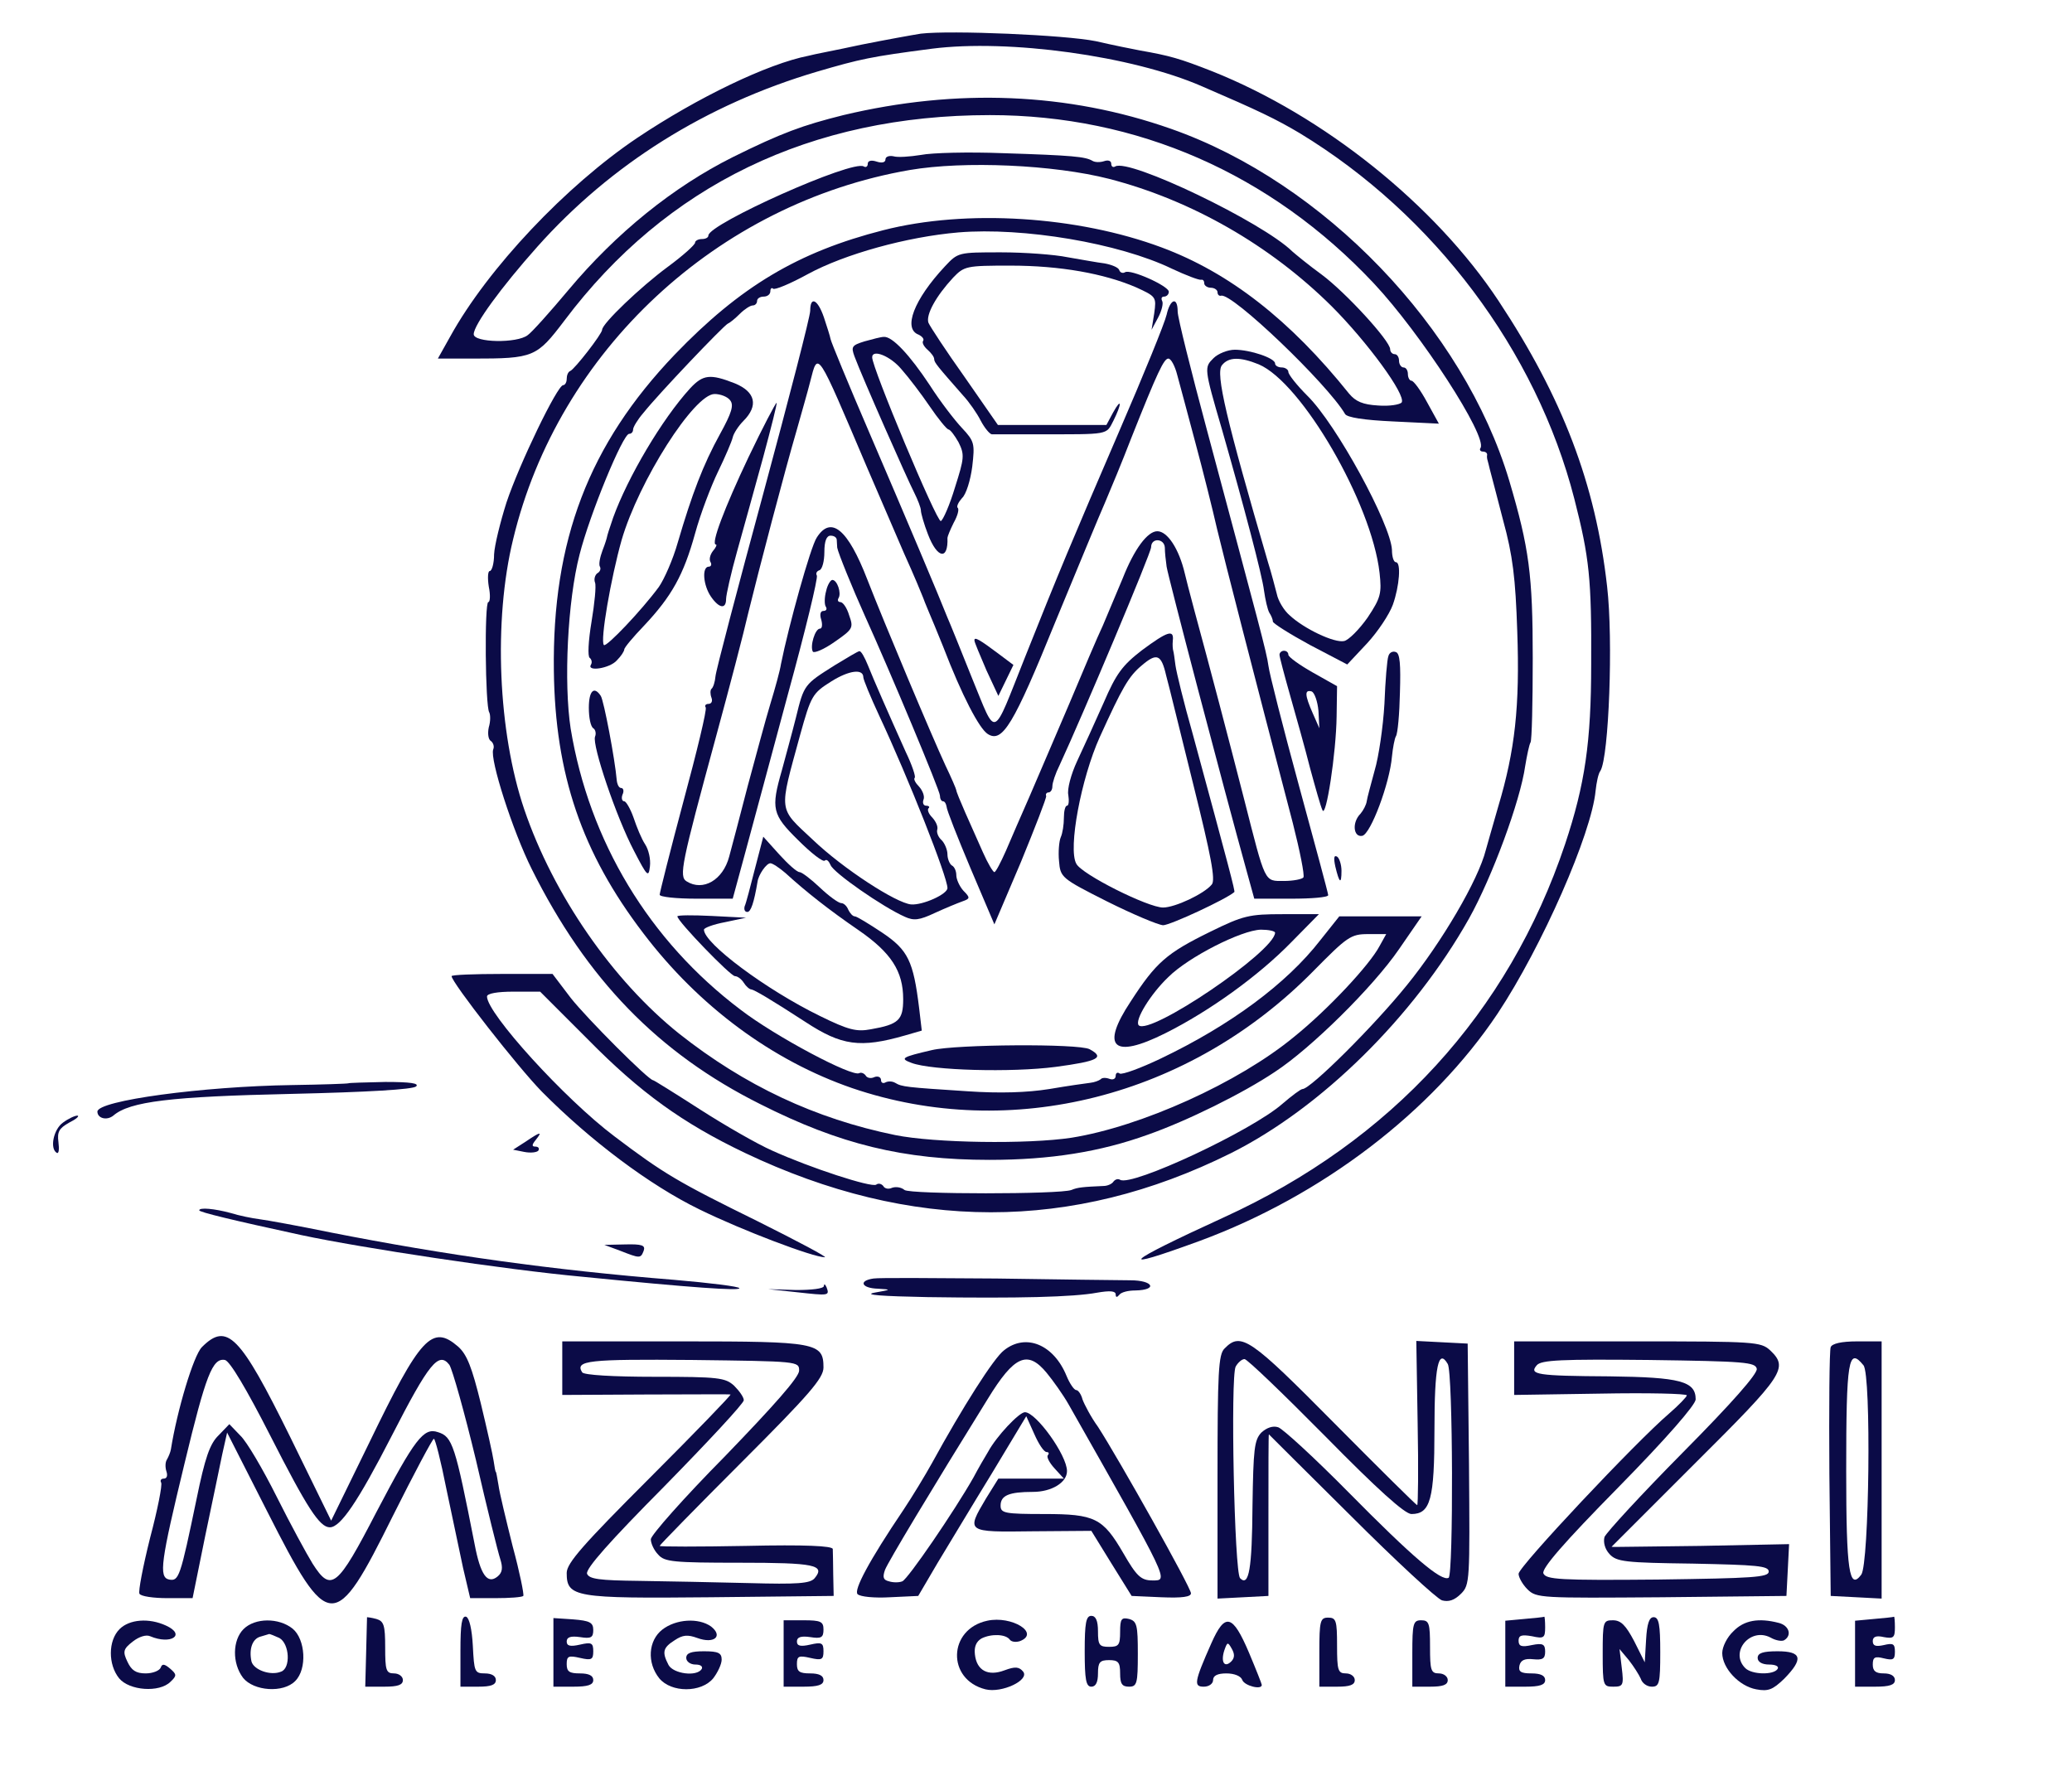 <?xml version="1.0" standalone="no"?>
<!DOCTYPE svg PUBLIC "-//W3C//DTD SVG 20010904//EN"
 "http://www.w3.org/TR/2001/REC-SVG-20010904/DTD/svg10.dtd">
<svg version="1.0" xmlns="http://www.w3.org/2000/svg"
 width="468pt" height="400pt" viewBox="0 0 468 400"
 preserveAspectRatio="xMidYMid meet">
<g transform="translate(0,400) scale(0.1,-0.1)"
fill="#0b0b47" stroke="none">
<path d="M2080 3924 c-19 -3 -80 -14 -135 -25 -55 -12 -109 -22 -119 -25 -92
-18 -250 -94 -386 -185 -161 -108 -338 -295 -423 -449 l-28 -50 78 0 c139 0
145 3 208 86 230 306 557 464 961 464 332 0 634 -132 867 -380 106 -113 257
-346 241 -372 -3 -4 0 -8 5 -8 6 0 10 -3 10 -7 -1 -5 0 -10 1 -13 1 -3 3 -12
5 -20 2 -8 16 -60 30 -115 22 -80 28 -131 32 -251 6 -170 -5 -269 -43 -396
-13 -46 -26 -90 -28 -98 -17 -68 -100 -209 -178 -305 -75 -93 -218 -235 -236
-235 -4 0 -24 -15 -45 -33 -69 -61 -341 -188 -367 -172 -5 3 -11 1 -15 -4 -3
-5 -13 -10 -23 -10 -45 -2 -58 -3 -72 -9 -26 -10 -364 -10 -377 0 -7 6 -19 8
-28 5 -8 -4 -17 -2 -20 4 -4 5 -11 7 -16 3 -11 -7 -149 38 -235 77 -34 15
-107 57 -163 93 -56 36 -104 66 -106 66 -10 0 -149 139 -186 186 l-41 54 -114
0 c-63 0 -114 -2 -114 -5 0 -14 150 -206 204 -261 109 -110 243 -211 356 -266
98 -48 257 -108 283 -108 7 0 -61 36 -151 81 -181 89 -213 108 -324 192 -113
85 -288 278 -288 316 0 7 24 11 60 11 l60 0 108 -108 c118 -120 214 -189 354
-256 376 -179 740 -179 1098 -1 204 102 413 308 538 530 52 93 116 266 127
345 4 24 9 48 12 53 3 4 5 90 5 190 0 188 -8 249 -53 401 -103 345 -419 674
-764 795 -233 82 -484 92 -740 31 -92 -23 -139 -40 -250 -95 -134 -67 -263
-171 -371 -300 -41 -49 -83 -96 -92 -102 -24 -19 -122 -17 -122 2 0 21 62 106
144 198 166 186 381 321 631 395 99 29 122 34 260 52 173 22 452 -16 610 -85
130 -56 167 -74 221 -106 303 -184 534 -491 620 -826 34 -133 39 -181 38 -373
0 -176 -14 -272 -59 -407 -128 -381 -392 -670 -771 -843 -227 -104 -248 -124
-54 -53 276 102 524 291 673 514 100 151 212 406 221 503 2 18 6 39 11 45 19
32 29 296 15 416 -26 232 -101 427 -245 645 -144 218 -396 419 -647 519 -74
29 -95 35 -163 47 -16 3 -61 12 -100 21 -69 14 -327 25 -395 17z"/>
<path d="M2080 3650 c-25 -4 -53 -6 -62 -3 -10 2 -18 -1 -18 -7 0 -7 -8 -9
-20 -5 -12 4 -20 2 -20 -5 0 -6 -4 -9 -9 -6 -25 16 -351 -130 -351 -156 0 -5
-7 -8 -15 -8 -8 0 -15 -4 -15 -8 0 -5 -28 -30 -62 -55 -61 -45 -148 -128 -148
-142 0 -9 -62 -89 -72 -93 -5 -2 -8 -10 -8 -18 0 -8 -4 -14 -8 -14 -13 0 -99
-178 -128 -265 -14 -44 -27 -97 -28 -117 0 -21 -5 -38 -10 -38 -4 0 -5 -16 -2
-35 4 -19 3 -35 -1 -35 -9 0 -7 -235 2 -249 3 -6 3 -21 -1 -34 -3 -14 -1 -28
5 -31 5 -4 8 -12 5 -19 -8 -22 44 -184 87 -270 124 -249 286 -416 516 -531
180 -91 324 -126 518 -126 137 0 250 18 358 57 88 31 214 93 287 142 81 53
221 191 280 277 l51 74 -93 0 -93 0 -43 -54 c-76 -98 -203 -192 -360 -267 -46
-22 -87 -37 -93 -34 -5 4 -9 1 -9 -5 0 -7 -6 -10 -14 -7 -8 3 -17 3 -20 -1 -4
-3 -14 -7 -24 -8 -9 -1 -51 -7 -92 -14 -50 -8 -112 -10 -185 -5 -139 9 -148
10 -163 19 -7 4 -16 4 -22 1 -5 -3 -10 -1 -10 5 0 7 -7 10 -15 7 -8 -4 -17 -2
-20 4 -4 5 -10 7 -14 5 -15 -10 -190 83 -268 143 -207 156 -342 381 -384 635
-16 104 -7 289 20 393 23 91 98 273 112 273 5 0 9 4 9 10 0 5 10 22 23 37 35
44 181 197 191 202 5 2 17 12 27 22 11 11 24 19 29 19 6 0 10 5 10 10 0 6 7
10 15 10 8 0 15 5 15 12 0 6 3 9 6 6 3 -4 39 11 79 33 83 45 223 84 340 94
146 12 362 -24 482 -82 32 -15 61 -26 66 -25 4 1 7 -2 7 -8 0 -5 7 -10 15 -10
8 0 15 -5 15 -10 0 -6 4 -9 8 -8 24 8 240 -199 280 -267 4 -8 43 -14 109 -17
l103 -5 -27 49 c-14 26 -30 48 -35 48 -4 0 -8 7 -8 15 0 8 -4 15 -10 15 -5 0
-10 7 -10 15 0 8 -4 15 -10 15 -5 0 -10 5 -10 11 0 19 -101 129 -155 169 -29
21 -58 45 -66 52 -67 66 -369 211 -400 192 -5 -3 -9 0 -9 6 0 7 -7 9 -16 6 -9
-3 -21 -3 -27 1 -16 9 -43 12 -202 17 -77 3 -160 1 -185 -4z m425 -54 c186
-48 364 -150 503 -288 80 -80 168 -200 158 -217 -4 -5 -28 -9 -53 -7 -35 2
-51 9 -66 27 -133 166 -270 273 -423 330 -190 71 -442 87 -629 39 -192 -49
-323 -127 -471 -281 -194 -203 -277 -420 -273 -715 3 -233 63 -410 202 -592
126 -166 292 -288 472 -350 358 -122 762 -20 1042 265 76 77 84 83 123 83 l41
0 -15 -27 c-22 -42 -116 -143 -193 -205 -126 -104 -346 -203 -503 -228 -99
-15 -309 -12 -398 6 -181 37 -340 112 -488 229 -150 120 -284 313 -350 507
-59 174 -70 426 -25 610 102 425 461 759 896 834 123 21 325 12 450 -20z"/>
<path d="M2134 3398 c-70 -75 -95 -141 -59 -154 8 -4 13 -10 10 -14 -3 -4 2
-13 10 -20 8 -7 15 -16 15 -21 0 -8 8 -17 65 -82 14 -15 32 -41 40 -57 9 -17
20 -30 25 -31 6 0 53 0 105 0 162 0 153 -2 170 31 19 38 19 54 -1 18 l-15 -28
-122 0 -123 0 -75 108 c-42 59 -78 114 -82 123 -6 18 17 60 56 102 25 26 30
27 129 27 113 0 212 -18 284 -49 46 -21 46 -22 41 -59 l-6 -37 15 28 c8 15 12
32 9 37 -3 6 -1 10 4 10 6 0 11 5 11 11 0 13 -87 52 -99 44 -5 -3 -11 -1 -13
5 -2 6 -17 12 -33 15 -17 2 -54 9 -84 14 -29 6 -97 11 -150 11 -97 0 -97 0
-127 -32z"/>
<path d="M1830 3298 c0 -13 -48 -198 -106 -413 -58 -214 -107 -400 -108 -413
-1 -12 -5 -25 -9 -28 -3 -3 -3 -12 0 -20 3 -8 0 -14 -7 -14 -6 0 -9 -4 -6 -8
3 -5 -20 -100 -50 -211 -30 -112 -54 -208 -54 -212 0 -5 37 -9 83 -9 l82 0 28
103 c15 56 59 218 97 360 39 142 68 262 65 267 -3 5 0 10 6 12 6 2 11 20 11
41 0 25 5 37 14 37 8 0 14 -4 14 -10 0 -5 1 -13 1 -17 2 -12 35 -93 62 -153
58 -128 170 -396 170 -407 0 -7 3 -13 7 -13 4 0 7 -6 8 -12 0 -7 25 -70 54
-139 l54 -127 60 141 c32 78 58 145 57 149 -2 4 1 8 5 8 5 0 9 6 9 14 0 8 7
29 16 47 51 110 207 480 207 493 0 22 30 20 31 -1 0 -10 2 -29 4 -43 3 -21
126 -490 182 -692 l16 -58 84 0 c45 0 83 3 83 8 0 4 -30 115 -66 247 -36 132
-67 254 -69 271 -4 31 -21 92 -139 533 -36 134 -66 254 -66 267 0 35 -17 29
-25 -7 -4 -18 -52 -136 -107 -263 -106 -246 -137 -320 -213 -511 -75 -188 -63
-184 -119 -48 -26 65 -51 127 -56 138 -16 41 -94 226 -177 419 -47 109 -86
204 -87 210 -1 6 -8 28 -15 49 -14 41 -31 49 -31 15z m829 -145 c6 -21 24 -90
41 -153 17 -63 39 -151 49 -195 17 -71 80 -316 171 -664 16 -63 27 -118 24
-123 -3 -4 -23 -8 -44 -8 -45 0 -41 -7 -90 185 -33 129 -79 304 -112 425 -11
41 -21 80 -22 85 -13 55 -39 95 -62 95 -22 0 -52 -40 -78 -106 -15 -36 -35
-83 -45 -107 -11 -23 -45 -103 -76 -177 -32 -74 -72 -169 -90 -210 -18 -41
-42 -96 -53 -122 -12 -27 -23 -48 -26 -48 -3 0 -15 20 -26 45 -11 25 -29 65
-40 90 -11 25 -20 47 -20 50 0 2 -11 28 -25 57 -31 67 -137 319 -176 419 -44
114 -82 145 -114 95 -14 -20 -64 -201 -81 -286 -2 -14 -13 -54 -24 -90 -11
-36 -33 -119 -51 -185 -17 -66 -36 -138 -42 -160 -14 -53 -59 -79 -96 -56 -18
11 -12 39 66 326 30 110 63 236 73 280 23 94 83 323 110 415 10 36 24 84 30
108 18 70 14 75 128 -193 33 -77 71 -165 84 -195 24 -53 39 -90 43 -100 1 -3
6 -16 12 -30 6 -14 21 -50 33 -80 43 -112 82 -186 101 -198 33 -21 58 20 153
254 50 121 100 242 112 269 12 28 39 93 59 145 60 151 74 180 84 180 6 0 15
-17 20 -37z"/>
<path d="M1953 3229 c-29 -9 -31 -12 -23 -34 17 -46 120 -279 135 -308 8 -16
15 -34 15 -40 0 -6 7 -31 16 -54 21 -55 46 -59 44 -8 0 3 6 18 14 34 9 16 13
31 9 34 -3 3 2 13 10 22 9 8 19 40 23 71 6 52 5 57 -23 87 -17 18 -50 61 -73
97 -45 68 -85 111 -104 109 -6 0 -25 -5 -43 -10z m83 -63 c16 -18 45 -56 64
-84 19 -28 38 -51 42 -52 4 0 14 -13 23 -29 14 -28 13 -36 -8 -102 -12 -40
-27 -74 -32 -76 -9 -3 -156 348 -155 370 0 19 41 3 66 -27z"/>
<path d="M2741 3191 c-21 -21 -22 -21 19 -161 49 -171 91 -330 95 -364 3 -21
8 -43 12 -50 4 -6 8 -15 8 -20 0 -4 38 -28 84 -53 l84 -44 45 48 c24 26 50 65
58 87 15 42 19 96 7 96 -5 0 -9 12 -9 28 -3 58 -125 283 -191 348 -24 24 -43
48 -43 54 0 5 -7 10 -15 10 -8 0 -15 4 -15 9 0 12 -56 31 -91 31 -16 0 -38 -9
-48 -19z m102 -14 c97 -41 255 -313 273 -471 5 -46 3 -56 -27 -101 -19 -27
-43 -51 -53 -53 -22 -5 -91 28 -123 58 -13 11 -26 33 -29 48 -4 15 -12 47 -20
72 -94 322 -119 427 -104 445 15 19 41 19 83 2z"/>
<path d="M1559 3123 c-64 -70 -141 -201 -174 -292 -8 -23 -14 -42 -14 -44 0
-1 -4 -15 -10 -30 -6 -16 -9 -32 -6 -37 3 -5 0 -12 -6 -15 -5 -4 -8 -13 -5
-21 3 -7 -1 -47 -8 -89 -7 -42 -9 -78 -4 -81 4 -3 6 -10 3 -15 -11 -17 42 -9
58 9 10 10 17 21 17 25 0 4 20 28 45 54 62 66 89 114 115 208 12 44 36 107 52
140 16 33 31 68 33 77 2 9 13 26 24 37 35 35 27 66 -19 85 -56 22 -72 20 -101
-11z m90 -27 c9 -11 4 -28 -23 -77 -38 -69 -63 -135 -95 -244 -11 -39 -31 -84
-43 -101 -39 -53 -119 -137 -124 -131 -9 9 16 152 40 237 39 134 164 330 210
330 13 0 29 -6 35 -14z"/>
<path d="M1691 2968 c-55 -116 -86 -198 -74 -198 3 0 0 -7 -7 -15 -6 -8 -9
-19 -5 -25 3 -5 1 -10 -4 -10 -16 0 -13 -42 5 -68 18 -26 34 -29 34 -5 0 9 11
58 25 108 14 49 40 145 59 213 18 67 32 122 30 122 -2 0 -31 -55 -63 -122z"/>
<path d="M1866 2665 c-4 -14 -4 -30 -1 -35 4 -6 1 -10 -5 -10 -7 0 -9 -8 -5
-20 3 -11 2 -20 -3 -20 -11 0 -23 -40 -16 -52 3 -4 25 5 49 22 42 29 43 32 33
60 -5 17 -14 30 -20 30 -5 0 -7 4 -4 9 7 11 -3 41 -14 41 -4 0 -11 -11 -14
-25z"/>
<path d="M2579 2531 c-44 -34 -58 -53 -86 -118 -19 -43 -46 -102 -60 -132 -14
-30 -23 -64 -20 -77 2 -13 1 -24 -3 -24 -4 0 -7 -12 -7 -27 0 -16 -3 -35 -7
-44 -4 -9 -6 -34 -4 -54 3 -37 5 -39 108 -91 58 -29 115 -53 127 -54 16 0 143
59 161 75 2 2 -12 55 -94 357 -20 70 -37 140 -39 155 -2 16 -4 30 -5 33 -1 3
-2 13 -1 23 3 26 -12 21 -70 -22z m55 -57 c6 -21 33 -133 62 -249 39 -157 50
-213 41 -223 -17 -21 -83 -52 -110 -52 -34 0 -184 75 -196 99 -19 34 11 193
53 286 51 112 65 137 95 162 34 29 44 25 55 -23z"/>
<path d="M2201 2553 c0 -4 13 -34 27 -67 l27 -58 17 35 17 35 -32 24 c-44 33
-57 41 -56 31z"/>
<path d="M1885 2497 c-68 -43 -69 -43 -87 -117 -9 -36 -24 -90 -32 -120 -25
-87 -22 -100 37 -158 29 -29 56 -50 60 -46 4 4 9 -1 13 -10 6 -17 118 -95 168
-117 20 -9 32 -8 68 9 24 11 51 22 62 26 17 6 18 8 2 24 -9 10 -16 26 -16 35
0 9 -4 19 -10 22 -5 3 -10 15 -10 25 0 10 -6 25 -13 32 -8 7 -12 18 -10 24 2
7 -3 18 -11 27 -8 8 -12 17 -9 21 4 3 1 6 -5 6 -6 0 -9 6 -6 14 3 7 -2 20 -10
29 -8 8 -13 17 -10 20 3 2 -6 29 -20 58 -40 89 -72 162 -86 197 -7 17 -15 32
-19 31 -3 0 -28 -15 -56 -32z m65 -27 c0 -5 16 -44 36 -87 66 -141 154 -364
154 -389 0 -14 -56 -39 -82 -37 -34 3 -154 81 -222 146 -79 74 -77 60 -29 236
25 90 28 95 71 122 40 25 72 29 72 9z"/>
<path d="M2890 2521 c0 -5 11 -46 24 -92 13 -46 34 -120 45 -164 12 -44 24
-87 28 -95 8 -20 31 129 32 212 l1 68 -55 31 c-30 17 -55 35 -55 40 0 5 -4 9
-10 9 -5 0 -10 -4 -10 -9z m88 -127 l2 -39 -15 34 c-18 41 -19 54 -2 49 6 -3
13 -22 15 -44z"/>
<path d="M3136 2518 c-3 -7 -7 -56 -9 -108 -3 -52 -13 -120 -22 -150 -8 -30
-17 -62 -18 -70 -1 -8 -8 -21 -14 -28 -20 -20 -16 -54 4 -50 19 4 62 119 67
179 2 20 6 41 9 46 4 6 8 50 9 98 2 64 0 89 -9 92 -7 3 -15 -1 -17 -9z"/>
<path d="M1330 2401 c0 -22 4 -42 10 -46 5 -3 7 -12 4 -19 -7 -19 48 -182 88
-258 30 -58 33 -61 36 -35 2 16 -3 38 -11 50 -8 12 -19 39 -26 60 -7 20 -17
37 -21 37 -5 0 -7 7 -4 15 4 8 2 15 -3 15 -5 0 -9 8 -10 18 -4 47 -29 179 -36
190 -15 23 -27 12 -27 -27z"/>
<path d="M1705 2037 c-10 -39 -20 -78 -23 -84 -2 -7 0 -13 6 -13 8 0 15 21 23
68 2 16 20 42 29 42 5 0 20 -10 34 -22 46 -42 98 -83 165 -129 74 -51 101 -93
101 -156 0 -47 -10 -57 -73 -68 -32 -6 -50 -2 -115 30 -121 59 -262 164 -262
195 0 4 21 12 48 17 l47 10 -78 4 c-42 2 -77 2 -77 -1 0 -11 120 -135 130
-135 6 0 15 -7 20 -15 5 -8 13 -15 17 -15 7 -1 43 -22 123 -74 81 -53 123 -59
224 -30 l38 11 -6 51 c-13 106 -25 131 -83 170 -30 20 -58 37 -62 37 -5 0 -11
7 -15 15 -3 8 -10 15 -16 15 -6 0 -28 16 -48 35 -20 19 -41 35 -46 35 -6 0
-26 18 -46 40 l-36 40 -19 -73z"/>
<path d="M3016 2043 c9 -38 14 -42 14 -10 0 14 -5 29 -10 32 -7 4 -8 -3 -4
-22z"/>
<path d="M2733 1895 c-98 -48 -122 -69 -179 -157 -69 -104 -40 -131 78 -72
100 50 211 130 285 206 l62 63 -82 0 c-75 0 -89 -3 -164 -40z m147 -2 c-2 -43
-283 -233 -308 -209 -10 11 27 71 67 109 45 45 165 106 209 107 17 0 32 -3 32
-7z"/>
<path d="M2105 1628 c-69 -16 -73 -19 -46 -29 45 -17 225 -22 325 -9 97 13
112 21 77 40 -25 13 -301 11 -356 -2z"/>
<path d="M787 1553 c-2 -1 -59 -3 -127 -4 -202 -3 -440 -35 -440 -60 0 -15 21
-21 36 -9 37 32 130 43 401 49 173 4 276 10 283 17 7 7 -13 10 -70 10 -45 -1
-82 -2 -83 -3z"/>
<path d="M142 1464 c-21 -15 -30 -58 -14 -68 5 -3 6 8 4 24 -3 23 1 31 24 44
16 8 24 15 19 16 -6 0 -21 -7 -33 -16z"/>
<path d="M1187 1421 l-28 -18 25 -5 c15 -3 29 -1 32 3 3 5 0 9 -7 9 -8 0 -8 4
1 15 16 20 11 19 -23 -4z"/>
<path d="M450 1266 c0 -4 74 -22 231 -56 136 -29 460 -78 634 -94 251 -25 355
-32 355 -26 0 4 -66 12 -147 19 -275 22 -517 56 -776 107 -73 15 -145 28 -161
30 -16 2 -46 8 -65 14 -37 10 -71 13 -71 6z"/>
<path d="M1400 1175 c46 -18 47 -18 54 0 4 12 -4 15 -42 14 l-47 -1 35 -13z"/>
<path d="M1973 1112 c-35 -5 -27 -22 10 -23 31 -2 31 -2 -8 -9 -26 -5 17 -8
120 -10 204 -3 329 0 383 10 29 5 42 4 42 -4 0 -7 3 -7 8 -1 4 6 20 10 36 10
52 1 41 23 -11 23 -26 0 -163 2 -303 4 -140 1 -265 2 -277 0z"/>
<path d="M1861 1095 c-1 -6 -28 -9 -63 -9 l-63 2 65 -7 c72 -8 74 -8 67 11 -3
7 -6 9 -6 3z"/>
<path d="M456 957 c-19 -19 -56 -143 -70 -231 -1 -6 -5 -16 -9 -23 -4 -6 -4
-18 -1 -27 3 -9 1 -16 -6 -16 -6 0 -9 -4 -6 -9 3 -5 -8 -61 -25 -125 -16 -64
-27 -121 -24 -126 3 -6 32 -10 63 -10 l57 0 28 138 c16 75 33 159 39 187 l11
49 91 -179 c139 -274 152 -274 283 -10 48 96 90 175 93 175 3 0 16 -51 28
-112 13 -62 30 -143 38 -180 l16 -68 57 0 c32 0 60 2 63 5 2 3 -8 53 -24 112
-15 60 -30 122 -32 138 -3 17 -5 30 -6 30 -1 0 -3 11 -5 25 -2 14 -15 72 -29
130 -20 81 -31 110 -51 128 -59 51 -85 23 -201 -217 l-86 -176 -93 190 c-113
229 -142 259 -199 202z m154 -199 c84 -165 112 -208 135 -208 24 0 63 57 140
207 84 164 106 191 130 160 7 -11 34 -107 60 -215 25 -109 50 -209 55 -224 6
-19 5 -30 -6 -39 -23 -19 -39 4 -52 73 -44 224 -50 243 -83 253 -32 11 -52
-15 -139 -181 -88 -170 -102 -182 -144 -116 -13 21 -50 89 -81 151 -31 62 -68
125 -82 138 l-25 26 -24 -25 c-20 -19 -31 -51 -50 -144 -37 -178 -40 -186 -62
-182 -24 5 -19 40 35 263 48 199 63 238 91 233 11 -2 49 -66 102 -170z"/>
<path d="M1270 910 l0 -61 188 1 c103 0 189 1 192 0 3 0 -79 -85 -182 -188
-151 -151 -188 -193 -188 -215 0 -55 18 -58 325 -55 l278 3 -1 48 c0 26 -1 52
-1 58 -1 7 -62 10 -196 7 -107 -2 -195 -2 -195 0 0 2 83 87 185 189 153 153
185 190 185 214 0 56 -16 59 -317 59 l-273 0 0 -60z m535 -6 c0 -15 -57 -79
-167 -193 -93 -94 -168 -179 -168 -188 0 -9 7 -25 17 -35 14 -16 34 -18 184
-18 169 0 194 -5 169 -35 -10 -12 -39 -14 -148 -11 -76 2 -187 4 -248 5 -90 1
-113 4 -118 16 -4 11 52 74 174 197 99 101 180 188 180 195 0 7 -10 21 -22 33
-20 18 -35 20 -179 20 -95 0 -160 4 -164 10 -17 27 14 30 248 28 240 -3 242
-3 242 -24z"/>
<path d="M2268 950 c-23 -17 -94 -129 -163 -255 -15 -27 -44 -75 -64 -105 -79
-117 -113 -182 -104 -191 6 -6 39 -9 73 -7 l64 3 44 75 c25 41 80 133 123 203
l77 128 18 -40 c10 -23 22 -41 28 -41 5 0 6 -3 3 -7 -4 -3 3 -17 15 -30 l21
-23 -74 0 -74 0 -28 -45 c-45 -76 -45 -76 105 -74 l133 1 45 -73 46 -74 67 -3
c48 -2 67 1 67 9 0 13 -164 305 -210 376 -16 22 -31 51 -35 62 -3 12 -10 21
-14 21 -5 0 -15 15 -22 32 -29 71 -92 97 -141 58z m96 -51 c14 -17 37 -49 50
-72 229 -404 226 -397 189 -397 -26 0 -36 10 -66 62 -46 79 -64 88 -178 88
-90 0 -99 2 -99 19 0 23 19 31 73 31 42 0 77 21 77 47 0 36 -70 133 -95 133
-13 0 -64 -54 -83 -89 -8 -13 -23 -39 -33 -58 -43 -76 -149 -231 -161 -235 -7
-3 -21 -3 -30 0 -13 3 -15 9 -9 26 7 18 103 178 232 386 60 98 90 111 133 59z"/>
<path d="M2766 954 c-14 -13 -16 -54 -16 -290 l0 -275 58 3 57 3 0 183 c0 100
0 182 1 182 0 0 83 -83 185 -184 101 -101 194 -187 206 -191 15 -4 28 0 43 15
20 20 20 29 18 293 l-3 272 -58 3 -58 3 3 -185 c2 -103 1 -186 -1 -186 -2 0
-86 83 -187 185 -190 192 -211 207 -248 169z m228 -199 c116 -118 179 -175
194 -175 43 0 52 33 52 192 0 142 9 183 30 147 12 -18 13 -476 2 -483 -16 -9
-81 46 -226 193 -77 78 -149 144 -159 147 -12 4 -26 -1 -38 -12 -16 -17 -18
-37 -20 -165 -1 -143 -8 -184 -28 -164 -13 13 -22 455 -10 478 5 9 14 17 20
17 6 0 88 -79 183 -175z"/>
<path d="M3420 909 l0 -60 195 3 c107 2 195 0 195 -4 0 -3 -18 -22 -40 -41
-75 -64 -340 -346 -340 -362 0 -8 9 -24 20 -35 20 -20 31 -20 303 -18 l282 3
3 58 3 59 -200 -4 c-111 -1 -201 -3 -201 -2 0 0 86 86 190 190 200 199 210
214 168 254 -21 19 -34 20 -300 20 l-278 0 0 -61z m548 -1 c2 -11 -56 -77
-167 -189 -94 -95 -173 -181 -177 -191 -3 -12 1 -27 11 -38 16 -18 35 -20 189
-22 144 -3 171 -5 171 -18 0 -13 -36 -15 -251 -18 -222 -2 -252 0 -258 14 -4
11 45 68 169 194 110 112 175 187 175 199 0 41 -35 50 -194 52 -165 1 -183 4
-165 25 10 12 56 14 253 12 218 -3 241 -5 244 -20z"/>
<path d="M4135 957 c-3 -7 -4 -136 -3 -287 l3 -275 58 -3 57 -3 0 291 0 290
-55 0 c-36 0 -57 -5 -60 -13z m74 -41 c18 -21 13 -449 -5 -473 -27 -36 -34 7
-34 234 0 252 5 281 39 239z"/>
<path d="M829 347 c0 -1 -1 -37 -2 -80 l-2 -77 43 0 c31 0 42 4 42 15 0 8 -9
15 -20 15 -18 0 -20 7 -20 59 0 50 -3 59 -20 64 -11 3 -20 4 -21 4z"/>
<path d="M1040 271 l0 -81 40 0 c29 0 40 4 40 15 0 9 -9 15 -25 15 -23 0 -24
4 -27 62 -2 38 -8 63 -15 66 -10 3 -13 -17 -13 -77z"/>
<path d="M1250 268 l0 -78 45 0 c33 0 45 4 45 15 0 10 -10 15 -30 15 -24 0
-30 4 -30 21 0 18 4 20 30 14 26 -6 30 -4 30 15 0 19 -4 21 -30 15 -22 -5 -30
-3 -30 7 0 10 9 13 30 10 25 -4 30 -1 30 16 0 17 -8 21 -45 24 l-45 3 0 -77z"/>
<path d="M2230 339 c-89 -19 -92 -133 -4 -155 37 -9 100 21 85 40 -9 11 -18
12 -42 3 -37 -14 -63 -1 -67 36 -2 17 3 29 15 36 22 11 55 10 64 -3 4 -5 14
-6 23 -3 46 18 -19 58 -74 46z"/>
<path d="M2450 270 c0 -64 3 -80 15 -80 10 0 15 10 15 30 0 25 4 30 25 30 21
0 25 -5 25 -30 0 -23 4 -30 20 -30 18 0 20 7 20 74 0 65 -2 74 -20 79 -17 4
-20 0 -20 -29 0 -30 -3 -34 -25 -34 -22 0 -25 4 -25 35 0 24 -5 35 -15 35 -12
0 -15 -16 -15 -80z"/>
<path d="M2980 268 l0 -78 40 0 c29 0 40 4 40 15 0 8 -9 15 -20 15 -18 0 -20
7 -20 63 0 56 -2 63 -20 63 -18 0 -20 -7 -20 -78z"/>
<path d="M3443 343 l-43 -4 0 -75 0 -74 45 0 c33 0 45 4 45 15 0 10 -10 15
-31 15 -24 0 -30 4 -27 18 3 12 12 16 31 14 21 -2 27 1 27 17 0 17 -5 20 -30
15 -23 -5 -30 -3 -30 10 0 12 7 14 30 10 27 -6 30 -4 30 20 0 14 -1 25 -2 24
-2 -1 -22 -3 -45 -5z"/>
<path d="M3718 296 l-3 -51 -24 48 c-19 36 -30 47 -48 47 -22 0 -23 -3 -23
-75 0 -73 1 -75 24 -75 22 0 24 3 19 43 l-5 42 21 -25 c11 -14 23 -33 27 -42
3 -10 14 -18 25 -18 17 0 19 8 19 78 0 62 -3 79 -15 79 -10 0 -15 -15 -17 -51z"/>
<path d="M4233 343 l-43 -4 0 -75 0 -74 45 0 c33 0 45 4 45 15 0 9 -9 15 -25
15 -18 0 -25 5 -25 20 0 17 5 19 25 14 21 -5 25 -3 25 15 0 18 -4 20 -25 15
-18 -4 -25 -2 -25 9 0 10 8 13 25 9 22 -4 25 -1 25 22 0 14 -1 25 -2 24 -2 -1
-22 -3 -45 -5z"/>
<path d="M270 320 c-26 -26 -26 -80 -1 -111 23 -28 91 -33 116 -8 15 14 14 17
-1 30 -13 11 -18 11 -21 2 -3 -7 -18 -13 -34 -13 -22 0 -32 7 -41 26 -11 23
-10 29 12 46 14 11 30 16 39 12 47 -20 82 3 36 24 -39 18 -83 14 -105 -8z"/>
<path d="M550 320 c-25 -25 -26 -77 -1 -110 24 -30 91 -35 118 -7 27 27 23 94
-6 118 -31 25 -85 25 -111 -1z m81 -20 c23 -13 26 -68 4 -76 -24 -10 -62 4
-67 23 -6 28 2 51 20 56 9 3 18 5 20 6 2 0 12 -4 23 -9z"/>
<path d="M1496 319 c-32 -25 -35 -75 -7 -110 27 -33 95 -33 122 0 10 13 19 32
19 42 0 15 -7 19 -40 19 -29 0 -40 -4 -40 -15 0 -8 9 -15 21 -15 11 0 17 -4
14 -10 -11 -18 -64 -11 -75 9 -15 29 -13 39 14 56 18 12 29 13 51 5 38 -14 59
4 31 26 -28 20 -79 17 -110 -7z"/>
<path d="M1770 265 l0 -75 45 0 c33 0 45 4 45 15 0 10 -10 15 -30 15 -24 0
-30 4 -30 21 0 18 4 20 30 14 26 -6 30 -4 30 15 0 19 -4 21 -30 15 -22 -5 -30
-3 -30 7 0 10 9 13 30 10 25 -4 30 -1 30 17 0 18 -6 21 -45 21 l-45 0 0 -75z"/>
<path d="M2736 288 c-39 -88 -40 -98 -17 -98 12 0 21 7 21 15 0 10 10 15 30
15 18 0 33 -6 36 -15 5 -13 44 -23 44 -11 0 2 -13 35 -29 73 -37 87 -54 91
-85 21z m45 -41 c-15 -15 -24 -2 -16 24 7 20 8 21 17 5 7 -12 7 -21 -1 -29z"/>
<path d="M3190 265 l0 -75 40 0 c29 0 40 4 40 15 0 8 -9 15 -20 15 -18 0 -20
7 -20 60 0 53 -2 60 -20 60 -18 0 -20 -7 -20 -75z"/>
<path d="M3915 315 c-14 -13 -25 -35 -25 -49 0 -34 38 -75 77 -82 27 -5 37 -1
63 24 44 45 40 62 -15 62 -33 0 -45 -4 -45 -15 0 -9 10 -15 26 -15 14 0 23 -4
19 -10 -9 -14 -58 -13 -73 2 -36 36 11 93 57 69 12 -7 26 -9 31 -6 18 11 11
33 -12 39 -46 12 -79 6 -103 -19z"/>
</g>
</svg>
